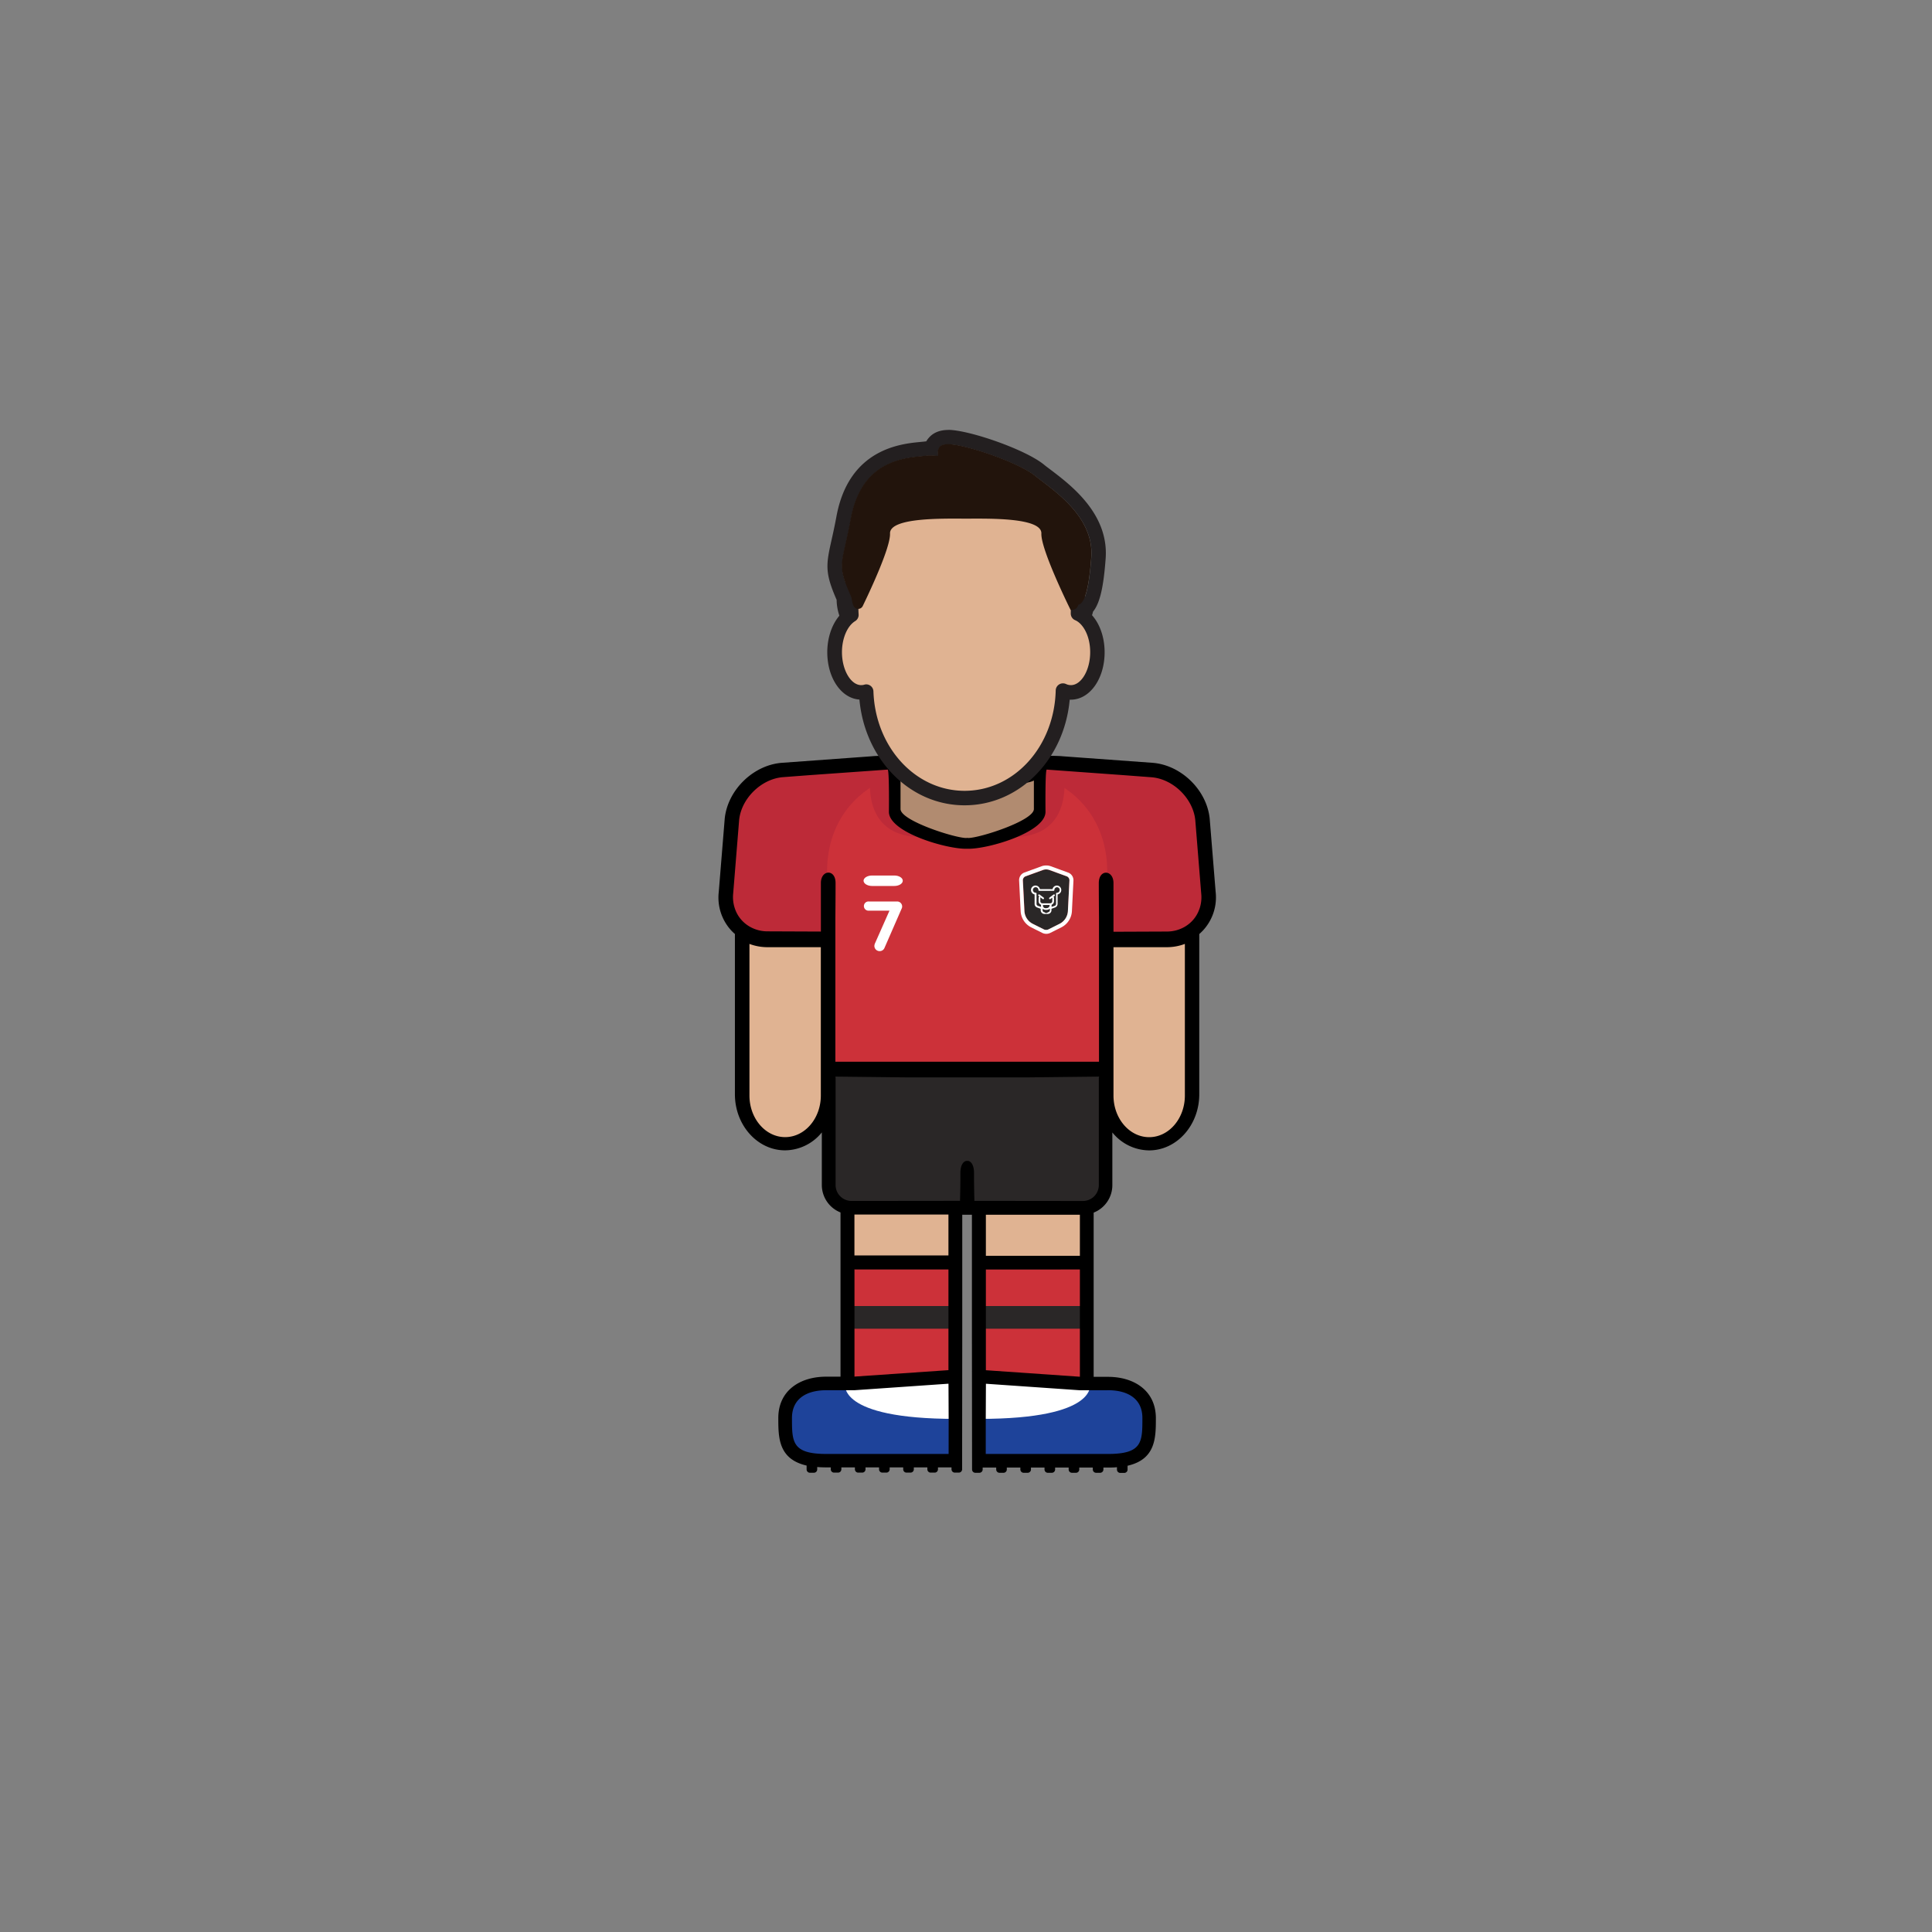 <svg id="player" xmlns="http://www.w3.org/2000/svg" viewBox="0 0 800 800"><rect x="0" y="0" width="800" height="800" fill="#808080" stroke="none"/><defs><style>.cls-1{fill:#e0b392}.cls-2{fill:#1e439a}.cls-3{fill:#fff}.cls-4{fill:#cc3139}.cls-5{fill:#2a2727}.cls-6{fill:#bd2a38}.cls-8{fill:#231f20}.cls-9{fill:#22140c}</style></defs><g id="skin"><path id="arm-left" class="cls-1" d="M306.43 383h36.78v72.38a18.39 18.39 0 01-18.39 18.39 18.39 18.39 0 01-18.39-18.39V383z"/><path id="arm-right" class="cls-1" d="M457.69 383h36.78v72.38a18.39 18.39 0 01-18.39 18.39 18.39 18.39 0 01-18.39-18.39V383z"/><path id="leg-left" class="cls-1" d="M350.38 492.97h45.67v45.67h-45.67z"/><path id="leg-right" class="cls-1" d="M405.28 492.97h45.67v45.67h-45.67z"/></g><g id="boots"><path id="left" class="cls-2" d="M395.83 570.99H373l-22.83 1.98h-12.5l-7.5 2.52-5.25 8.5v9.83l1.91 4.17 3.84 4.06 6.33 1.94h58.83v-33z"/><path id="right" class="cls-2" d="M405.11 571.22h22.83l22.83 1.97h12.5l7.5 2.53 5.25 8.5v9.83l-1.91 4.17-3.84 4.05-6.33 1.95h-58.83v-33z"/><path class="cls-3" d="M350 573s-3.78 14.53 45.67 14.53l.21-16.5zm101.33 0s3.78 14.53-45.66 14.53l-.22-16.5z"/></g><g id="socks"><g id="socks-2" data-name="socks"><path id="left-2" data-name="left" class="cls-4" d="M350.38 522.95h45.67v48.04h-45.67z"/><path id="right-2" data-name="right" class="cls-4" d="M404.88 522.95h45.67v48.04h-45.67z"/></g><path class="cls-5" d="M351.46 540.8h44.52v9.39h-44.52zm53.99 0h44.52v9.39h-44.52z"/></g><g id="shorts"><path id="shorts-2" data-name="shorts" class="cls-5" d="M342.17 443.49h116.49v47a9.95 9.95 0 01-9.95 9.95h-96.6a9.95 9.95 0 01-9.95-9.95v-47h.01z"/></g><g id="shirt"><path id="shirt-2" data-name="shirt" class="cls-4" d="M370 315.75l-48.29 2.99-11.36 6.25-6.83 10.1-3.31 40.73 5.17 7.67 7.66 4.67h29.5l.17 54h114.83v-53.5l29.34-.17 7.01-4 6.99-10.5-3.4-37.33-6.83-11.84-9.77-6.08-49.84-2.99-1 21.24-6.5 6.5-11.16 3.48-11.88 2.02-15.46-3.17-11-5.66-3.66-3.84-.38-20.57z"/><path class="cls-6" d="M369.89 321.25c-32 12.45-27.15 43.71-27.15 43.71l-.2 23.2s1.76 1.2-19.48.83-22.85-13.17-22.85-13.17 1.84-22.72 2-35.77 17.91-21.31 17.91-21.31l48.57-3.36zm61.17 0c32 12.45 27.15 43.71 27.15 43.71l.2 23.2s-1.75 1.2 19.48.83 22.85-13.17 22.85-13.17-1.84-22.72-2-35.77-17.91-21.31-17.91-21.31l-48.57-3.36z"/><path class="cls-6" d="M361.16 316.22s-7.47 29.54 19.34 30.38l-10.15-10.53 1.14-20.69zm78.68 0s7.47 29.54-19.34 30.38l10.15-10.53-1.14-20.69z"/><g id="brand-nike"><path id="nike" class="cls-3" d="M373.82 364.69c0 1.2-1.57 2.17-3.49 2.17h-9.25c-1.92 0-3.5-1-3.5-2.17s1.58-2.16 3.5-2.16h9.25c1.92 0 3.49.97 3.49 2.16z"/></g><path class="cls-5" d="M438.72 382.58l-4.53 2.27a2.16 2.16 0 01-1.95 0l-4.53-2.27a6.3 6.3 0 01-3.48-5.33l-.64-12.63a1.75 1.75 0 011.16-1.74l7.14-2.6a3.89 3.89 0 012.65 0l7.14 2.6a1.76 1.76 0 011.15 1.74l-.63 12.63a6.32 6.32 0 01-3.48 5.33z"/><path class="cls-3" d="M433.21 360a3.81 3.81 0 011.33.24l7.14 2.6a1.76 1.76 0 011.15 1.74l-.63 12.63a6.32 6.32 0 01-3.48 5.33l-4.53 2.27a2.11 2.11 0 01-1 .23 2.07 2.07 0 01-1-.23l-4.53-2.27a6.3 6.3 0 01-3.48-5.33l-.64-12.63a1.75 1.75 0 011.16-1.74l7.14-2.6a3.72 3.72 0 011.32-.24m0-1.63a5.47 5.47 0 00-1.88.33l-7.14 2.61a3.37 3.37 0 00-2.14 3.39l.63 12.63A8 8 0 00427 384l4.53 2.27a3.77 3.77 0 003.42 0l4.53-2.27a8 8 0 004.38-6.71l.63-12.63a3.37 3.37 0 00-2.22-3.35l-7.14-2.61a5.53 5.53 0 00-1.89-.33z"/><path class="cls-3" d="M437.65 366.68a1.87 1.87 0 00-1.82 1.5h-5.23a1.88 1.88 0 00-1.83-1.5 1.86 1.86 0 00-1.86 1.86 1.88 1.88 0 001.5 1.83v3.91a1.57 1.57 0 001 1.48l1.52.54v.6a1.56 1.56 0 001.55 1.55h1.36a1.55 1.55 0 001.55-1.55v-.6l1.53-.54a1.58 1.58 0 001-1.48v-3.91a1.86 1.86 0 00-.36-3.69zm-5.74 8.07h2.73a1.43 1.43 0 01-.3.87 1.47 1.47 0 01-1.16.42 1.06 1.06 0 01-1.27-1.29zm2.81 2.15a.83.83 0 01-.79.83.95.95 0 01-1.42 0 .83.83 0 01-.79-.83v-.62a2.16 2.16 0 001.48.48 2.2 2.2 0 001.54-.51v.65zm4.07-8.28a1.16 1.16 0 01-1.16 1.06.34.34 0 00-.34.34v4.26a.84.84 0 01-.56.8l-1.29.45v-.89a1.56 1.56 0 001-1.44v-1.43a.59.59 0 00-.21-.45l.43-.32a.37.37 0 00.07-.51.35.35 0 00-.5-.07l-1.68 1.27a.36.36 0 00-.08.5.36.36 0 00.29.15.37.37 0 00.22-.08l.74-.56v1.5a.83.83 0 01-.77.83h-3.4a.83.83 0 01-.77-.83v-1.65l.95.71a.34.34 0 00.21.08.36.36 0 00.22-.65l-1.68-1.27a.37.37 0 00-.51.07.37.37 0 00.07.51l.35.26a.56.56 0 00-.33.51v1.43a1.56 1.56 0 001 1.44v.89l-1.28-.45a.85.85 0 01-.57-.8V370a.34.34 0 00-.34-.34 1.14 1.14 0 111.12-1.12.34.34 0 00.34.34h5.93a.34.34 0 00.33-.34 1.15 1.15 0 011.12-1.16 1.13 1.13 0 011.08 1.24zm-76.73 23.06a3.13 3.13 0 01.18-.89l6.07-13.7h-8.54a1.91 1.91 0 110-3.81h11.72a2.07 2.07 0 012.07 2.07 1.8 1.8 0 01-.18.82l-7.14 16.36a2.13 2.13 0 01-2 1.31 2.16 2.16 0 01-2.18-2.16z"/></g><path id="neck" fill="#b18b70" d="M428.13 341.21l-27.59 8.62-28.6-9.62-1.92-23.62h61.04l-2.93 24.62z"/><path d="M503.38 369.38L500.91 339c-1.19-11.87-11.83-22.25-23.72-23.14l-37.14-2.7c-4.07-.45-20.52-.09-39.55.53-19-.62-35.48-1-39.55-.53l-37.14 2.7c-11.89.89-22.53 11.27-23.72 23.14l-2.47 30.36a20.14 20.14 0 005 15.74 18.65 18.65 0 001.69 1.64v66.36c0 12.81 9.32 23.23 20.78 23.23a19.8 19.8 0 0015.21-7.43v21.79a12.24 12.24 0 007.74 11.36v68h-5.93c-10.93 0-19.83 5.8-19.83 17.11 0 8.06 0 17 11.72 19.7v1.6a1.37 1.37 0 001.38 1.37h1.63a1.37 1.37 0 001.38-1.37v-1q1.72.15 3.72.15H344v.8a1.37 1.37 0 001.38 1.37h1.63a1.37 1.37 0 001.38-1.37v-.8H354v.8a1.37 1.37 0 001.38 1.37h1.63a1.37 1.37 0 001.38-1.37v-.8H364v.8a1.37 1.37 0 001.38 1.37h1.63a1.37 1.37 0 001.38-1.37v-.8H374v.8a1.37 1.37 0 001.38 1.37h1.63a1.37 1.37 0 001.38-1.37v-.8H384v.8a1.37 1.37 0 001.38 1.37h1.63a1.37 1.37 0 001.38-1.37v-.8H394v.8a1.37 1.37 0 001.38 1.37h1.63a1.37 1.37 0 001.38-1.37v-.81l.06-55.46V503h4v49.21l.06 54.67v1.6a1.37 1.37 0 001.38 1.37h1.63a1.37 1.37 0 001.38-1.37v-.8h5.61v.8a1.37 1.37 0 001.38 1.37h1.63a1.37 1.37 0 001.38-1.37v-.8h5.61v.8a1.37 1.37 0 001.38 1.37h1.63a1.37 1.37 0 001.38-1.37v-.8h5.61v.8a1.37 1.37 0 001.38 1.37h1.63a1.37 1.37 0 001.38-1.37v-.8h5.61v.8a1.37 1.37 0 001.38 1.37h1.63a1.37 1.37 0 001.38-1.37v-.8h5.61v.8a1.37 1.37 0 001.38 1.37h1.63a1.37 1.37 0 001.38-1.37v-.8h1.89c1.33 0 2.56 0 3.72-.15v1a1.37 1.37 0 001.38 1.37h1.63a1.37 1.37 0 001.38-1.37v-1.6c11.71-2.68 11.72-11.64 11.72-19.7 0-11.31-8.9-17.11-19.83-17.11h-5.93v-68a12.24 12.24 0 007.74-11.36v-21.84a19.8 19.8 0 0015.21 7.43c11.46 0 20.78-10.42 20.78-23.23v-66.36a18.65 18.65 0 001.69-1.64 20.14 20.14 0 005.1-15.74zM372.89 323.2c3.46 1.85 15.64 2.08 27.61 1.8 12 .28 24.15.05 27.61-1.8V335c0 4.81-22.42 12-27.23 12l-.38-.07-.38.07c-4.81 0-27.23-7.18-27.23-12zm-33 75.43v55c0 9.5-6.63 17.23-14.78 17.23s-14.78-7.73-14.78-17.23v-62.78a21.07 21.07 0 007.47 1.36h22.09zm52.91 203.42h-50.65c-14.21 0-14.21-5-14.21-14.89 0-8.22 6.37-11.5 14.21-11.5h11.67l38.93-2.7.07 15.37zm-38.74-76.4h38.67v41.7L354.08 570h-.26v-44.4zm-.26-5.74v-17h38.93v16.93h-38.91zm104.77 55.75h.26c7.84 0 14.21 3.28 14.21 11.5 0 9.91 0 14.89-14.21 14.89h-50.65v-13.7l.07-15.37 38.93 2.7h11.41zm-11.67-50h.26v44.4h-.26l-38.67-2.68v-41.7zm-38.67-5.74V503h38.93v17h-38.91zm46.84-73.78H455v44.58a6.6 6.6 0 01-6.58 6.58h-1.26l-43.68-.05s-.11-3.72-.16-8.75v-2.8c0-3.52-1.41-5.09-2.82-5-1.41-.08-2.82 1.49-2.82 5v2.79c-.05 5-.16 8.75-.16 8.75l-43.68.05h-1.26a6.6 6.6 0 01-6.58-6.58v-44.58h-.07v-.33l30.25.33h48.68l30.25-.33zm35.56 7.51c0 9.5-6.63 17.23-14.78 17.23s-14.78-7.73-14.78-17.23v-61.44h22.09a21.07 21.07 0 007.47-1.36zm6-77.21a13.55 13.55 0 01-2.76 4.66 13.85 13.85 0 01-3.24 2.63 14.72 14.72 0 01-7.47 2l-22.09.09v-20.15c0-5.56-6.08-5.93-6.08 0s.08 14.37.08 14.37v59.59H345.91V380s.08-8.45.08-14.37-6.08-5.54-6.08 0v20.11l-22.09-.09a14.72 14.72 0 01-7.47-2 13.85 13.85 0 01-3.24-2.63 13.55 13.55 0 01-2.76-4.66 14.79 14.79 0 01-.75-6.46l2.46-30.35c.9-8.95 9.23-17.08 18.2-17.75l11.12-.84 32.21-2.29c.68.55.49 17.49.49 17.49 0 8.43 23.34 15.29 31.77 15.29h1.3c8.43 0 31.77-6.86 31.77-15.29 0 0-.19-16.94.49-17.49l32.21 2.33 11.12.84c9 .67 17.3 8.8 18.2 17.75L497.4 370a14.79 14.79 0 01-.75 6.43z" id="border"/><g id="head"><path class="cls-8" d="M392.65 184c7 0 29.06 7.51 36 13.09 6.71 5.41 24.5 16.41 23.25 33.66-.89 12.28-2.53 18.3-4.8 19.48-.41 3.29-1.23 4.3-2.79 4.3S431 227.79 431.2 221c.21-5.72-15.91-6.18-26.26-6.18h-10.19c-10.35 0-26.47.46-26.26 6.18.25 6.84-13 33.53-13 33.53-2 0-2.78-1.66-3-7.59-6.12-13.74-3.69-12.65-.1-32.06 4.79-25.91 24.83-25.25 31.58-26.17h1a22.86 22.86 0 013.59.21c-.73-4.17 1.7-4.89 4.16-4.89m0-6c-3.57 0-6.32 1.12-8.18 3.33a8.84 8.84 0 00-1 1.39 4.53 4.53 0 00-.47.05c-.51.07-1.18.13-2 .21-8.08.77-29.54 2.84-34.71 30.81-.79 4.25-1.53 7.52-2.12 10.16-2.24 10-2.67 13.27 2.19 24.4a21.11 21.11 0 001.26 6.9 8.06 8.06 0 007.71 5.28h.11a6 6 0 005.3-3.33c3.89-7.81 12.52-25.9 13.55-34.53 1.79-.72 6.78-1.85 20.37-1.85h10.19c13.59 0 18.58 1.13 20.37 1.85 1 8.63 9.66 26.72 13.55 34.53a6 6 0 005.3 3.33h.11a8 8 0 006.79-3.55 10.81 10.81 0 001.55-3.72c2.86-3.52 4.37-10.17 5.24-22.07 1.33-18.44-14.36-30.32-22.78-36.7-1.05-.8-2-1.48-2.69-2.07C424.5 186 401 178 392.65 178z"/><path id="skin-2" data-name="skin" class="cls-1" d="M446.36 254.05c0-.91.08-1.81.08-2.73 0-30.51-21.06-55.25-47-55.25s-47 24.74-47 55.25c0 1.11 0 2.22.09 3.31-4 2.46-6.9 8.44-6.9 15.43 0 9.19 4.93 16.64 11 16.64a7.42 7.42 0 002.1-.32c.82 24.5 18.74 44.08 40.74 44.08s40.11-19.81 40.74-44.5a7.65 7.65 0 003.25.74c6.08 0 11-7.45 11-16.64-.05-7.63-3.46-14.06-8.1-16.01z"/><path class="cls-8" d="M399.41 333.46c-22.68 0-41.28-19-43.54-43.79-7.52-.49-13.31-8.93-13.31-19.61 0-7 2.64-13.45 6.84-16.92v-1.82c0-32.12 22.45-58.25 50-58.25s50 26.13 50 58.25v1c4.85 3.18 8 10 8 17.76 0 11-6.15 19.64-14 19.64h-.46c-2.25 24.79-20.78 43.74-43.53 43.74zm-40.74-50.08a3 3 0 013 2.9c.77 23.09 17.35 41.18 37.74 41.18 20.57 0 37.15-18.26 37.74-41.58a3 3 0 014.27-2.64 4.73 4.73 0 002 .46c4.34 0 8-6.25 8-13.64 0-7-3.12-11.94-6.21-13.25a3 3 0 01-1.83-2.89v-.18c0-.8.07-1.6.07-2.42 0-28.81-19.75-52.25-44-52.25s-44 23.44-44 52.25c0 .92 0 1.89.09 3.16a3 3 0 01-1.44 2.71c-3.26 2-5.46 7.16-5.46 12.87 0 7.39 3.67 13.64 8 13.64a4.7 4.7 0 001.26-.19 2.72 2.72 0 01.77-.13z"/><path class="cls-9" d="M433 210.74c-2.79-6-20-12.58-20-12.58l-13-1.1h-.29l-12.92 1.1s-17.25 6.63-20 12.58-14.5 20.46-14.46 30.84c0 5.26.43 8 1.17 9.44a2.1 2.1 0 003.75-.09c2.71-5.6 11.5-24.2 11.29-30-.25-6.76 22.35-6.18 31.21-6.17h.25c8.86 0 31.46-.59 31.21 6.17s12.11 31.65 12.11 31.65c2.53 0 4.06-.65 4.1-11S435.75 216.7 433 210.74z"/><path class="cls-9" d="M428.61 197c-6.9-5.58-29-13.09-36-13.09-2.46 0-4.89.72-4.16 4.89a26.19 26.19 0 00-4.63-.18c-6.75.92-26.79.26-31.58 26.17-3.79 20.5-6.29 18.12 1.21 34.5l7.25-14.63 6.12-19 10.63-7 12.25 1s4.41-1 6.34-4.19c.53 1.36.88 2.19.88 2.19 15.48-3.5 13.65 2.13 13.65 2.13l13.13-.5L430 216l4.5 7.35s3.5 8.12 5.75 12-.15 10.46 3.75 14 6.62-1.38 7.87-18.63-16.55-28.27-23.26-33.72z"/></g></svg>